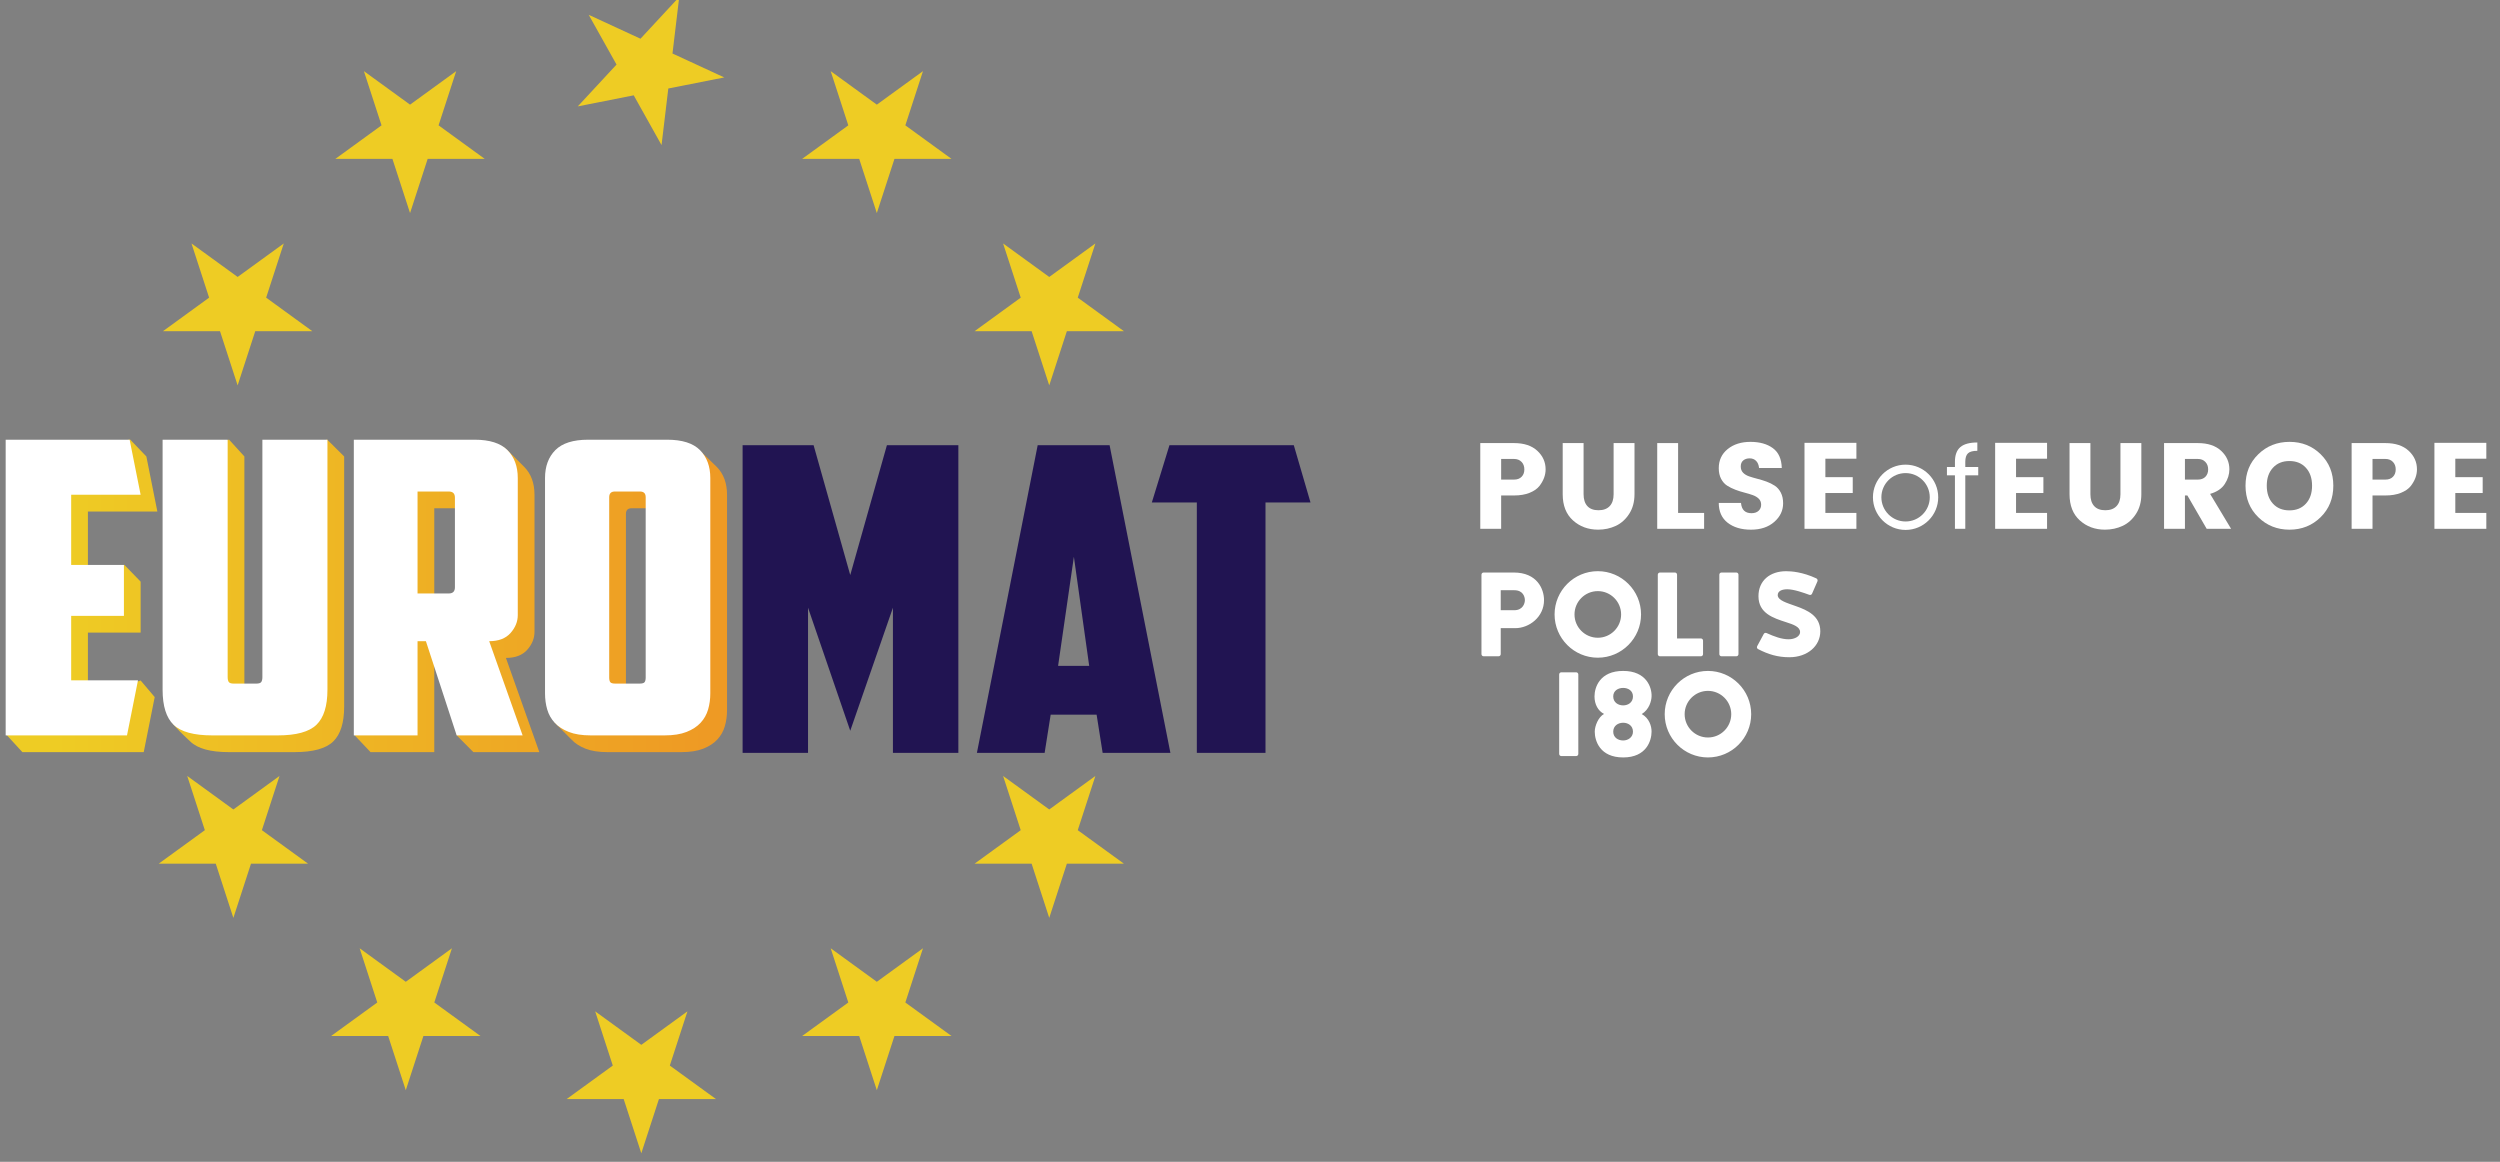 <?xml version="1.0" encoding="UTF-8" standalone="no"?>
<!DOCTYPE svg PUBLIC "-//W3C//DTD SVG 1.1//EN" "http://www.w3.org/Graphics/SVG/1.1/DTD/svg11.dtd">
<svg width="100%" height="100%" viewBox="0 0 723 336" version="1.1" xmlns="http://www.w3.org/2000/svg" xmlns:xlink="http://www.w3.org/1999/xlink" xml:space="preserve" xmlns:serif="http://www.serif.com/" style="fill-rule:evenodd;clip-rule:evenodd;stroke-linejoin:round;stroke-miterlimit:1.414;">
    <rect x="0" y="0" width="723" height="336" fill="#808080" stroke="none"/>
    <g transform="matrix(1,0,0,1,-1185.53,-806.681)">
        <g id="horizontal" transform="matrix(1.332,0,0,0.619,1028.79,796.007)">
            <rect x="117.642" y="17.245" width="542.567" height="542.567" style="fill:none;"/>
            <clipPath id="_clip1">
                <rect x="117.642" y="17.245" width="542.567" height="542.567"/>
            </clipPath>
            <g clip-path="url(#_clip1)">
                <g transform="matrix(1.285,0,0,2.765,439.065,223.679)">
                    <g transform="matrix(1,0,0,1,45.519,12.055)">
                        <path d="M0,-9.267C-0.443,-9.267 -0.802,-9.151 -1.084,-8.916C-1.365,-8.682 -1.508,-8.345 -1.508,-7.905C-1.508,-7.465 -1.377,-7.113 -1.116,-6.843C-0.856,-6.575 -0.513,-6.368 -0.094,-6.223C0.326,-6.079 0.793,-5.943 1.309,-5.81C1.825,-5.679 2.336,-5.521 2.847,-5.338C3.356,-5.151 3.818,-4.92 4.239,-4.646C4.659,-4.371 5,-3.981 5.261,-3.479C5.522,-2.976 5.651,-2.375 5.651,-1.673C5.651,-0.449 5.152,0.6 4.156,1.472C3.159,2.347 1.847,2.785 0.216,2.785C-1.414,2.785 -2.729,2.39 -3.727,1.609C-4.724,0.825 -5.223,-0.292 -5.223,-1.736L-1.465,-1.736C-1.369,-0.581 -0.778,0 0.308,0C0.819,0 1.217,-0.137 1.505,-0.404C1.794,-0.673 1.938,-1.012 1.938,-1.428C1.938,-1.839 1.808,-2.174 1.546,-2.438C1.285,-2.698 0.944,-2.904 0.524,-3.056C0.105,-3.206 -0.363,-3.347 -0.878,-3.479C-1.395,-3.61 -1.905,-3.77 -2.417,-3.965C-2.925,-4.156 -3.39,-4.388 -3.809,-4.656C-4.228,-4.924 -4.567,-5.309 -4.831,-5.81C-5.09,-6.313 -5.223,-6.908 -5.223,-7.596C-5.223,-8.946 -4.72,-10.022 -3.715,-10.835C-2.711,-11.647 -1.43,-12.052 0.132,-12.052C1.694,-12.052 2.956,-11.698 3.919,-10.99C4.883,-10.282 5.386,-9.164 5.425,-7.635L1.587,-7.635C1.533,-8.16 1.363,-8.561 1.082,-8.844C0.799,-9.127 0.438,-9.267 0,-9.267" style="fill:white;fill-rule:nonzero;"/>
                    </g>
                    <g transform="matrix(1,0,0,1,63.552,14.694)">
                        <path d="M0,-14.528L0,-11.846L-5.242,-11.846L-5.242,-8.728L-0.62,-8.728L-0.62,-6.048L-5.242,-6.048L-5.242,-2.685L0,-2.685L0,0L-8.77,0L-8.77,-14.528L0,-14.528Z" style="fill:white;fill-rule:nonzero;"/>
                    </g>
                    <g transform="matrix(1,0,0,1,84.138,10.546)">
                        <path d="M0,-6.293L0,-4.887L-2.188,-4.887L-2.188,4.146L-3.938,4.146L-3.938,-4.887L-5.289,-4.887L-5.289,-6.293L-3.938,-6.293L-3.938,-7.167C-3.938,-8.31 -3.633,-9.138 -3.024,-9.659C-2.414,-10.178 -1.458,-10.439 -0.152,-10.439L-0.152,-9.031C-0.915,-9.031 -1.443,-8.889 -1.739,-8.602C-2.038,-8.317 -2.188,-7.839 -2.188,-7.167L-2.188,-6.293L0,-6.293Z" style="fill:white;fill-rule:nonzero;"/>
                    </g>
                    <g transform="matrix(1,0,0,1,95.765,14.694)">
                        <path d="M0,-14.528L0,-11.846L-5.24,-11.846L-5.24,-8.728L-0.618,-8.728L-0.618,-6.048L-5.24,-6.048L-5.24,-2.685L0,-2.685L0,0L-8.77,0L-8.77,-14.528L0,-14.528Z" style="fill:white;fill-rule:nonzero;"/>
                    </g>
                    <g transform="matrix(1,0,0,1,99.564,6.191)">
                        <path d="M0,2.663L0,-5.983L3.526,-5.983L3.526,2.663C3.526,3.529 3.738,4.198 4.166,4.664C4.592,5.132 5.22,5.366 6.043,5.366C6.87,5.366 7.504,5.132 7.941,4.664C8.383,4.198 8.602,3.529 8.602,2.663L8.602,-5.983L12.132,-5.983L12.132,2.663C12.132,3.942 11.833,5.046 11.232,5.975C10.636,6.904 9.879,7.581 8.965,8.009C8.05,8.434 7.055,8.646 5.983,8.646C4.304,8.646 2.888,8.123 1.733,7.08C0.577,6.035 0,4.562 0,2.663" style="fill:white;fill-rule:nonzero;"/>
                    </g>
                    <g transform="matrix(1,0,0,1,119.062,12.013)">
                        <path d="M0,-9.122L0,-5.636L2.188,-5.636C2.723,-5.636 3.147,-5.794 3.458,-6.109C3.766,-6.428 3.924,-6.843 3.924,-7.357C3.924,-7.874 3.762,-8.298 3.446,-8.627C3.13,-8.959 2.711,-9.122 2.188,-9.122L0,-9.122ZM0,-2.954L0,2.682L-3.528,2.682L-3.528,-11.804L2.188,-11.804C3.867,-11.804 5.172,-11.371 6.108,-10.505C7.044,-9.64 7.51,-8.592 7.51,-7.367C7.51,-6.528 7.257,-5.71 6.746,-4.914C6.239,-4.116 5.406,-3.551 4.25,-3.222L7.799,2.682L3.674,2.682L0.414,-2.954L0,-2.954Z" style="fill:white;fill-rule:nonzero;"/>
                    </g>
                    <g transform="matrix(1,0,0,1,139.499,4.398)">
                        <path d="M0,6.045C0.696,5.288 1.043,4.278 1.043,3.011C1.043,1.745 0.696,0.736 0,-0.02C-0.694,-0.778 -1.623,-1.157 -2.783,-1.157C-3.945,-1.157 -4.874,-0.778 -5.567,-0.02C-6.264,0.736 -6.611,1.745 -6.611,3.011C-6.611,4.278 -6.264,5.288 -5.567,6.045C-4.874,6.804 -3.945,7.18 -2.783,7.18C-1.623,7.18 -0.694,6.804 0,6.045M-8.044,8.336C-9.485,6.932 -10.201,5.157 -10.201,3.011C-10.201,0.865 -9.485,-0.905 -8.044,-2.302C-6.611,-3.698 -4.848,-4.396 -2.763,-4.396C-0.681,-4.396 1.075,-3.698 2.498,-2.302C3.924,-0.905 4.634,0.865 4.634,3.011C4.634,5.157 3.918,6.932 2.488,8.336C1.059,9.738 -0.696,10.441 -2.773,10.441C-4.85,10.441 -6.611,9.738 -8.044,8.336" style="fill:white;fill-rule:nonzero;"/>
                    </g>
                    <g transform="matrix(1,0,0,1,150.756,8.526)">
                        <path d="M0,-2.149L2.188,-2.149C2.723,-2.149 3.146,-2.307 3.456,-2.625C3.766,-2.941 3.92,-3.356 3.92,-3.871C3.92,-4.387 3.762,-4.811 3.446,-5.14C3.128,-5.47 2.709,-5.636 2.188,-5.636L0,-5.636L0,-2.149ZM7.51,-3.88C7.51,-2.904 7.159,-1.963 6.457,-1.055C6.086,-0.587 5.533,-0.207 4.799,0.09C4.06,0.386 3.19,0.533 2.188,0.533L0,0.533L0,6.168L-3.53,6.168L-3.53,-8.317L2.188,-8.317C3.865,-8.317 5.172,-7.884 6.108,-7.018C7.04,-6.153 7.51,-5.105 7.51,-3.88" style="fill:white;fill-rule:nonzero;"/>
                    </g>
                    <g transform="matrix(1,0,0,1,169.985,14.694)">
                        <path d="M0,-14.528L0,-11.846L-5.24,-11.846L-5.24,-8.728L-0.616,-8.728L-0.616,-6.048L-5.24,-6.048L-5.24,-2.685L0,-2.685L0,0L-8.77,0L-8.77,-14.528L0,-14.528Z" style="fill:white;fill-rule:nonzero;"/>
                    </g>
                    <g transform="matrix(1,0,0,1,71.861,13.457)">
                        <path d="M0,-8.178C-2.254,-8.178 -4.089,-6.343 -4.089,-4.091C-4.089,-1.836 -2.254,-0.001 0,-0.001C2.254,-0.001 4.087,-1.836 4.087,-4.091C4.087,-6.343 2.254,-8.178 0,-8.178M0,1.426C-3.04,1.426 -5.515,-1.048 -5.515,-4.091C-5.515,-7.129 -3.04,-9.604 0,-9.604C3.041,-9.604 5.515,-7.129 5.515,-4.091C5.515,-1.048 3.041,1.426 0,1.426" style="fill:white;fill-rule:nonzero;"/>
                    </g>
                    <g transform="matrix(1,0,0,1,13.927,6.191)">
                        <path d="M0,2.663L0,-5.983L3.528,-5.983L3.528,2.663C3.528,3.529 3.743,4.198 4.167,4.664C4.595,5.132 5.223,5.366 6.045,5.366C6.873,5.366 7.504,5.132 7.945,4.664C8.384,4.198 8.602,3.529 8.602,2.663L8.602,-5.983L12.132,-5.983L12.132,2.663C12.132,3.942 11.833,5.046 11.235,5.975C10.636,6.904 9.879,7.581 8.967,8.009C8.052,8.434 7.058,8.646 5.983,8.646C4.306,8.646 2.89,8.123 1.734,7.08C0.578,6.035 0,4.562 0,2.663" style="fill:white;fill-rule:nonzero;"/>
                    </g>
                    <g transform="matrix(1,0,0,1,29.898,14.694)">
                        <path d="M0,-14.486L3.528,-14.486L3.528,-2.683L7.923,-2.683L7.923,0L0,0L0,-14.486Z" style="fill:white;fill-rule:nonzero;"/>
                    </g>
                    <g transform="matrix(1,0,0,1,3.528,8.526)">
                        <path d="M0,-2.149L2.188,-2.149C2.724,-2.149 3.147,-2.307 3.458,-2.625C3.766,-2.941 3.92,-3.356 3.92,-3.871C3.92,-4.387 3.764,-4.811 3.446,-5.14C3.13,-5.47 2.708,-5.636 2.188,-5.636L0,-5.636L0,-2.149ZM7.512,-3.88C7.512,-2.904 7.161,-1.963 6.459,-1.055C6.088,-0.587 5.533,-0.207 4.799,0.09C4.062,0.386 3.192,0.533 2.188,0.533L0,0.533L0,6.168L-3.528,6.168L-3.528,-8.317L2.188,-8.317C3.867,-8.317 5.172,-7.884 6.108,-7.018C7.042,-6.153 7.512,-5.105 7.512,-3.88" style="fill:white;fill-rule:nonzero;"/>
                    </g>
                </g>
                <g transform="matrix(1.218,0,0,2.622,456.196,322.87)">
                    <path d="M0,3.618L0,17.775C0,17.989 0.17,18.159 0.384,18.159L3.028,18.159C3.241,18.159 3.412,17.989 3.412,17.775L3.412,3.618C3.412,3.404 3.241,3.233 3.028,3.233L0.384,3.233C0.17,3.233 0,3.404 0,3.618M-6.113,-9.621C-6.113,-9.068 -6.454,-7.873 -7.925,-7.83L-10.419,-7.83L-10.419,-11.391L-7.989,-11.391C-6.454,-11.391 -6.113,-10.24 -6.113,-9.621M-2.701,-9.621C-2.701,-11.648 -3.958,-14.547 -8.095,-14.547L-13.468,-14.547C-13.682,-14.547 -13.852,-14.376 -13.852,-14.163L-13.852,-0.005C-13.852,0.208 -13.682,0.379 -13.468,0.379L-10.803,0.379C-10.59,0.379 -10.419,0.208 -10.419,-0.005L-10.419,-4.632L-7.839,-4.632C-5.324,-4.632 -2.701,-6.637 -2.701,-9.621M11.042,-7.078C11.042,-4.787 9.178,-2.924 6.887,-2.924C4.597,-2.924 2.733,-4.787 2.733,-7.078C2.733,-9.368 4.597,-11.233 6.887,-11.233C9.178,-11.233 11.042,-9.368 11.042,-7.078M14.595,-7.078C14.595,-11.328 11.138,-14.786 6.887,-14.786C2.637,-14.786 -0.82,-11.328 -0.82,-7.078C-0.82,-2.828 2.637,0.63 6.887,0.63C11.138,0.63 14.595,-2.828 14.595,-7.078M13.154,13.811C13.154,14.797 12.302,15.38 11.406,15.38C10.51,15.38 9.636,14.864 9.636,13.811C9.636,12.758 10.51,12.221 11.406,12.221C12.302,12.221 13.154,12.758 13.154,13.811M13.154,7.537C13.154,8.591 12.302,9.128 11.406,9.128C10.51,9.128 9.636,8.591 9.636,7.537C9.636,6.507 10.51,6.014 11.406,6.014C12.302,6.014 13.154,6.507 13.154,7.537M14.722,10.674C16.066,9.845 16.448,8.321 16.47,7.537C16.537,5.924 15.551,2.988 11.406,2.988C7.261,2.988 6.297,5.879 6.297,7.537C6.297,8.927 6.925,10.114 8,10.651C6.992,11.189 6.342,12.78 6.342,13.811C6.342,15.447 7.261,18.404 11.406,18.404C15.551,18.404 16.47,15.425 16.47,13.789C16.47,12.803 16.044,11.414 14.722,10.674M25.646,-0.005L25.646,-2.414C25.646,-2.628 25.476,-2.798 25.262,-2.798L21.013,-2.798L21.013,-14.163C21.013,-14.376 20.842,-14.547 20.629,-14.547L17.964,-14.547C17.751,-14.547 17.58,-14.376 17.58,-14.163L17.58,-0.005C17.58,0.208 17.751,0.379 17.964,0.379L25.262,0.379C25.476,0.379 25.646,0.208 25.646,-0.005M31.961,-0.005L31.961,-14.163C31.961,-14.376 31.791,-14.547 31.577,-14.547L28.934,-14.547C28.72,-14.547 28.55,-14.376 28.55,-14.163L28.55,-0.005C28.55,0.208 28.72,0.379 28.934,0.379L31.577,0.379C31.791,0.379 31.961,0.208 31.961,-0.005M30.673,10.696C30.673,12.987 28.81,14.85 26.519,14.85C24.229,14.85 22.365,12.987 22.365,10.696C22.365,8.406 24.229,6.542 26.519,6.542C28.81,6.542 30.673,8.406 30.673,10.696M34.227,10.696C34.227,6.446 30.769,2.988 26.519,2.988C22.269,2.988 18.811,6.446 18.811,10.696C18.811,14.946 22.269,18.404 26.519,18.404C30.769,18.404 34.227,14.946 34.227,10.696M46.036,-12.969C46.121,-13.183 46.036,-13.396 45.844,-13.502C43.349,-14.653 41.387,-14.781 40.449,-14.781C37.592,-14.781 35.524,-13.118 35.524,-10.325C35.524,-7.255 38.231,-6.423 40.385,-5.72C41.792,-5.272 42.944,-4.866 42.944,-3.929C42.944,-3.182 42.005,-2.65 40.897,-2.65C39.66,-2.65 38.338,-3.14 36.974,-3.758C36.782,-3.843 36.547,-3.779 36.462,-3.587L35.289,-1.412C35.204,-1.221 35.268,-0.986 35.46,-0.901C37.272,0.037 38.957,0.549 41.025,0.549C44.287,0.549 46.547,-1.477 46.547,-4.078C46.547,-6.807 44.266,-7.83 42.197,-8.556C40.535,-9.153 39.042,-9.558 38.957,-10.475C38.935,-11.284 39.767,-11.562 40.663,-11.562C41.856,-11.562 43.626,-10.922 44.564,-10.581C44.777,-10.495 44.991,-10.581 45.076,-10.773L46.036,-12.969Z" style="fill:white;fill-rule:nonzero;"/>
                </g>
                <g transform="matrix(0.78,0,0,1.535,-113.746,-201.874)">
                    <g transform="matrix(0.819,0,0,0.895,291.822,-687.289)">
                        <path d="M229.897,1301.18L249.283,1301.18L233.599,1289.79L239.589,1271.35L223.906,1282.74L208.223,1271.35L214.213,1289.79L198.529,1301.18L217.916,1301.18L223.906,1319.62L229.897,1301.18ZM149.849,1279.73L169.235,1279.73L153.552,1268.34L159.542,1249.9L143.859,1261.3L128.175,1249.9L134.166,1268.34L118.481,1279.73L137.868,1279.73L143.858,1298.17L149.849,1279.73ZM303.954,1298.17L309.944,1279.73L329.33,1279.73L313.646,1268.34L319.637,1249.9L303.953,1261.3L288.271,1249.9L294.261,1268.34L278.577,1279.73L297.963,1279.73L303.953,1298.17L303.954,1298.17ZM91.251,1221.13L110.636,1221.13L94.953,1209.74L100.943,1191.3L85.259,1202.7L69.577,1191.3L75.567,1209.74L59.883,1221.13L79.27,1221.13L85.261,1239.57L91.251,1221.13ZM368.543,1221.13L387.929,1221.13L372.245,1209.74L378.236,1191.3L362.552,1202.7L346.868,1191.3L352.859,1209.74L337.176,1221.13L356.562,1221.13L362.553,1239.57L368.543,1221.13ZM368.543,1040.04L387.928,1040.04L372.246,1028.64L378.236,1010.21L362.552,1021.6L346.869,1010.21L352.859,1028.64L337.176,1040.04L356.562,1040.04L362.553,1058.48L368.543,1040.04ZM80.718,1040.04L61.334,1040.04L77.016,1028.64L71.025,1010.21L86.709,1021.6L102.393,1010.21L96.403,1028.64L112.085,1040.04L92.7,1040.04L86.708,1058.48L80.718,1040.04ZM309.944,981.44L329.33,981.441L313.647,970.045L319.637,951.608L303.953,963.004L288.271,951.608L294.26,970.045L278.577,981.441L297.963,981.441L303.953,999.878L309.944,981.44ZM139.318,981.44L119.932,981.441L135.615,970.045L129.624,951.608L145.308,963.004L160.991,951.608L155.002,970.045L170.684,981.441L151.299,981.441L145.309,999.878L139.318,981.44ZM215.485,949.376L206.031,932.453L223.627,940.586L236.801,926.364L234.502,945.614L252.1,953.748L233.083,957.511L230.784,976.759L221.329,959.836L202.311,963.598L215.485,949.376Z" style="fill:rgb(238,204,36);"/>
                    </g>
                    <g>
                        <g transform="matrix(2.204,0,0,2.236,-48.282,-271.902)">
                            <path d="M236.295,254.626C235.813,254.626 235.573,254.885 235.573,255.403L235.573,279.941C235.573,280.238 235.619,280.45 235.712,280.579C235.804,280.709 236.017,280.774 236.35,280.774L239.404,280.774C239.736,280.774 239.949,280.709 240.042,280.579C240.134,280.45 240.181,280.238 240.181,279.941L240.181,255.403C240.181,254.885 239.939,254.626 239.459,254.626L236.295,254.626ZM248.342,282.106C248.342,282.883 248.249,283.614 248.064,284.298C247.878,284.984 247.564,285.585 247.12,286.103C246.677,286.622 246.084,287.038 245.344,287.352C244.603,287.667 243.678,287.824 242.568,287.824L233.241,287.824C232.131,287.824 231.205,287.667 230.466,287.352C229.725,287.038 229.133,286.622 228.69,286.103C228.578,285.972 226.676,283.947 226.58,283.806C226.296,283.387 227.883,284.811 227.745,284.298C227.56,283.614 227.468,282.883 227.468,282.106L227.468,252.793C227.468,251.203 227.902,249.935 228.772,248.99C229.641,248.047 231.021,247.575 232.908,247.575L242.901,247.575C244.368,247.575 243.759,245.953 244.611,246.523C244.855,246.686 246.843,248.78 247.037,248.99C247.906,249.935 248.342,251.203 248.342,252.793L248.342,282.106ZM211.368,254.626L211.368,268.505L215.31,268.505C215.828,268.505 216.088,268.226 216.088,267.671L216.088,255.458C216.088,254.903 215.828,254.626 215.31,254.626L211.368,254.626ZM224.026,271.447C224.026,272.335 223.721,273.15 223.11,273.89C222.499,274.63 221.601,275 220.417,275L224.637,287.824L216.309,287.824L214.225,285.565L212.423,275L211.368,275L211.368,287.824L203.319,287.824L201.237,285.449L203.319,247.575L218.586,247.575C219.917,247.575 219.284,245.832 220.109,246.301C220.454,246.497 222.464,248.712 222.721,248.99C223.591,249.935 224.026,251.203 224.026,252.793L224.026,271.447ZM185.443,287.824C183.111,287.824 181.482,287.343 180.557,286.38C180.095,285.9 178.276,284.156 178.045,283.36C177.813,282.564 179.169,282.716 179.169,281.606L179.169,247.575L185.443,245.276L187.386,247.575L187.386,279.885C187.386,280.182 187.432,280.403 187.524,280.551C187.617,280.7 187.83,280.774 188.163,280.774L190.995,280.774C191.328,280.774 191.54,280.7 191.633,280.551C191.725,280.403 191.772,280.182 191.772,279.885L191.772,247.575L197.834,245.276L199.988,247.575L199.988,281.606C199.988,283.826 199.525,285.419 198.6,286.38C197.674,287.343 196.046,287.824 193.715,287.824L185.443,287.824ZM159.35,247.575L172.96,245.276L175.006,247.575L176.394,255.069L167.623,255.069L167.623,264.619L172.221,262.324L174.284,264.619L174.284,271.558L167.623,271.558L167.623,280.33L174.284,278.074L176.06,280.33L174.673,287.824L159.35,287.824L157.326,285.449L159.35,247.575Z" style="fill:url(#_Linear2);fill-rule:nonzero;"/>
                        </g>
                        <g transform="matrix(2.204,0,0,2.236,-52.938,-276.996)">
                            <path d="M236.295,254.626C235.813,254.626 235.573,254.885 235.573,255.403L235.573,279.941C235.573,280.238 235.619,280.45 235.712,280.579C235.804,280.709 236.017,280.774 236.35,280.774L239.404,280.774C239.736,280.774 239.949,280.709 240.042,280.579C240.134,280.45 240.181,280.238 240.181,279.941L240.181,255.403C240.181,254.885 239.939,254.626 239.459,254.626L236.295,254.626ZM248.342,282.106C248.342,282.883 248.249,283.614 248.064,284.298C247.878,284.984 247.564,285.585 247.12,286.103C246.677,286.622 246.084,287.038 245.344,287.352C244.603,287.667 243.678,287.824 242.568,287.824L233.241,287.824C232.131,287.824 231.205,287.667 230.466,287.352C229.725,287.038 229.133,286.622 228.69,286.103C228.245,285.585 227.93,284.984 227.745,284.298C227.56,283.614 227.468,282.883 227.468,282.106L227.468,252.793C227.468,251.203 227.902,249.935 228.772,248.99C229.641,248.047 231.021,247.575 232.908,247.575L242.901,247.575C244.789,247.575 246.167,248.047 247.037,248.99C247.906,249.935 248.342,251.203 248.342,252.793L248.342,282.106ZM211.368,254.626L211.368,268.505L215.31,268.505C215.828,268.505 216.088,268.226 216.088,267.671L216.088,255.458C216.088,254.903 215.828,254.626 215.31,254.626L211.368,254.626ZM224.026,271.447C224.026,272.335 223.721,273.15 223.11,273.89C222.499,274.63 221.601,275 220.417,275L224.637,287.824L216.309,287.824L212.423,275L211.368,275L211.368,287.824L203.319,287.824L203.319,247.575L218.586,247.575C220.473,247.575 221.851,248.047 222.721,248.99C223.591,249.935 224.026,251.203 224.026,252.793L224.026,271.447ZM185.443,287.824C183.111,287.824 181.482,287.343 180.557,286.38C179.632,285.419 179.169,283.826 179.169,281.606L179.169,247.575L187.386,247.575L187.386,279.885C187.386,280.182 187.432,280.403 187.524,280.551C187.617,280.7 187.83,280.774 188.163,280.774L190.995,280.774C191.328,280.774 191.54,280.7 191.633,280.551C191.725,280.403 191.772,280.182 191.772,279.885L191.772,247.575L199.988,247.575L199.988,281.606C199.988,283.826 199.525,285.419 198.6,286.38C197.674,287.343 196.046,287.824 193.715,287.824L185.443,287.824ZM159.35,247.575L175.006,247.575L176.394,255.069L167.623,255.069L167.623,264.619L174.284,264.619L174.284,271.558L167.623,271.558L167.623,280.33L176.06,280.33L174.673,287.824L159.35,287.824L159.35,247.575Z" style="fill:white;fill-rule:nonzero;"/>
                        </g>
                        <g transform="matrix(2.134,0,0,2.134,-84.62,-311.189)">
                            <path d="M347.444,276.214L349.624,284.384L343.753,284.384L343.753,320.092L334.796,320.092L334.796,284.384L328.926,284.384L331.226,276.214L347.444,276.214ZM316.7,307.685L320.755,307.685L318.759,292.131L316.7,307.685ZM315.732,314.645L314.944,320.092L306.11,320.092L314.037,276.214L323.417,276.214L331.347,320.092L322.51,320.092L321.723,314.645L315.732,314.645ZM284.081,299.393L284.081,320.092L275.547,320.092L275.547,276.214L284.807,276.214L289.588,294.733L294.37,276.214L303.69,276.214L303.69,320.092L295.156,320.092L295.156,299.393L289.588,316.945L284.081,299.393Z" style="fill:rgb(33,20,82);fill-rule:nonzero;"/>
                        </g>
                    </g>
                </g>
            </g>
        </g>
    </g>
    <defs>
        <linearGradient id="_Linear2" x1="0" y1="0" x2="1" y2="0" gradientUnits="userSpaceOnUse" gradientTransform="matrix(81.825,-0.302,0.281,88.213,163.636,262.307)"><stop offset="0" style="stop-color:rgb(238,204,36);stop-opacity:1"/><stop offset="1" style="stop-color:rgb(238,154,36);stop-opacity:1"/></linearGradient>
    </defs>
</svg>
